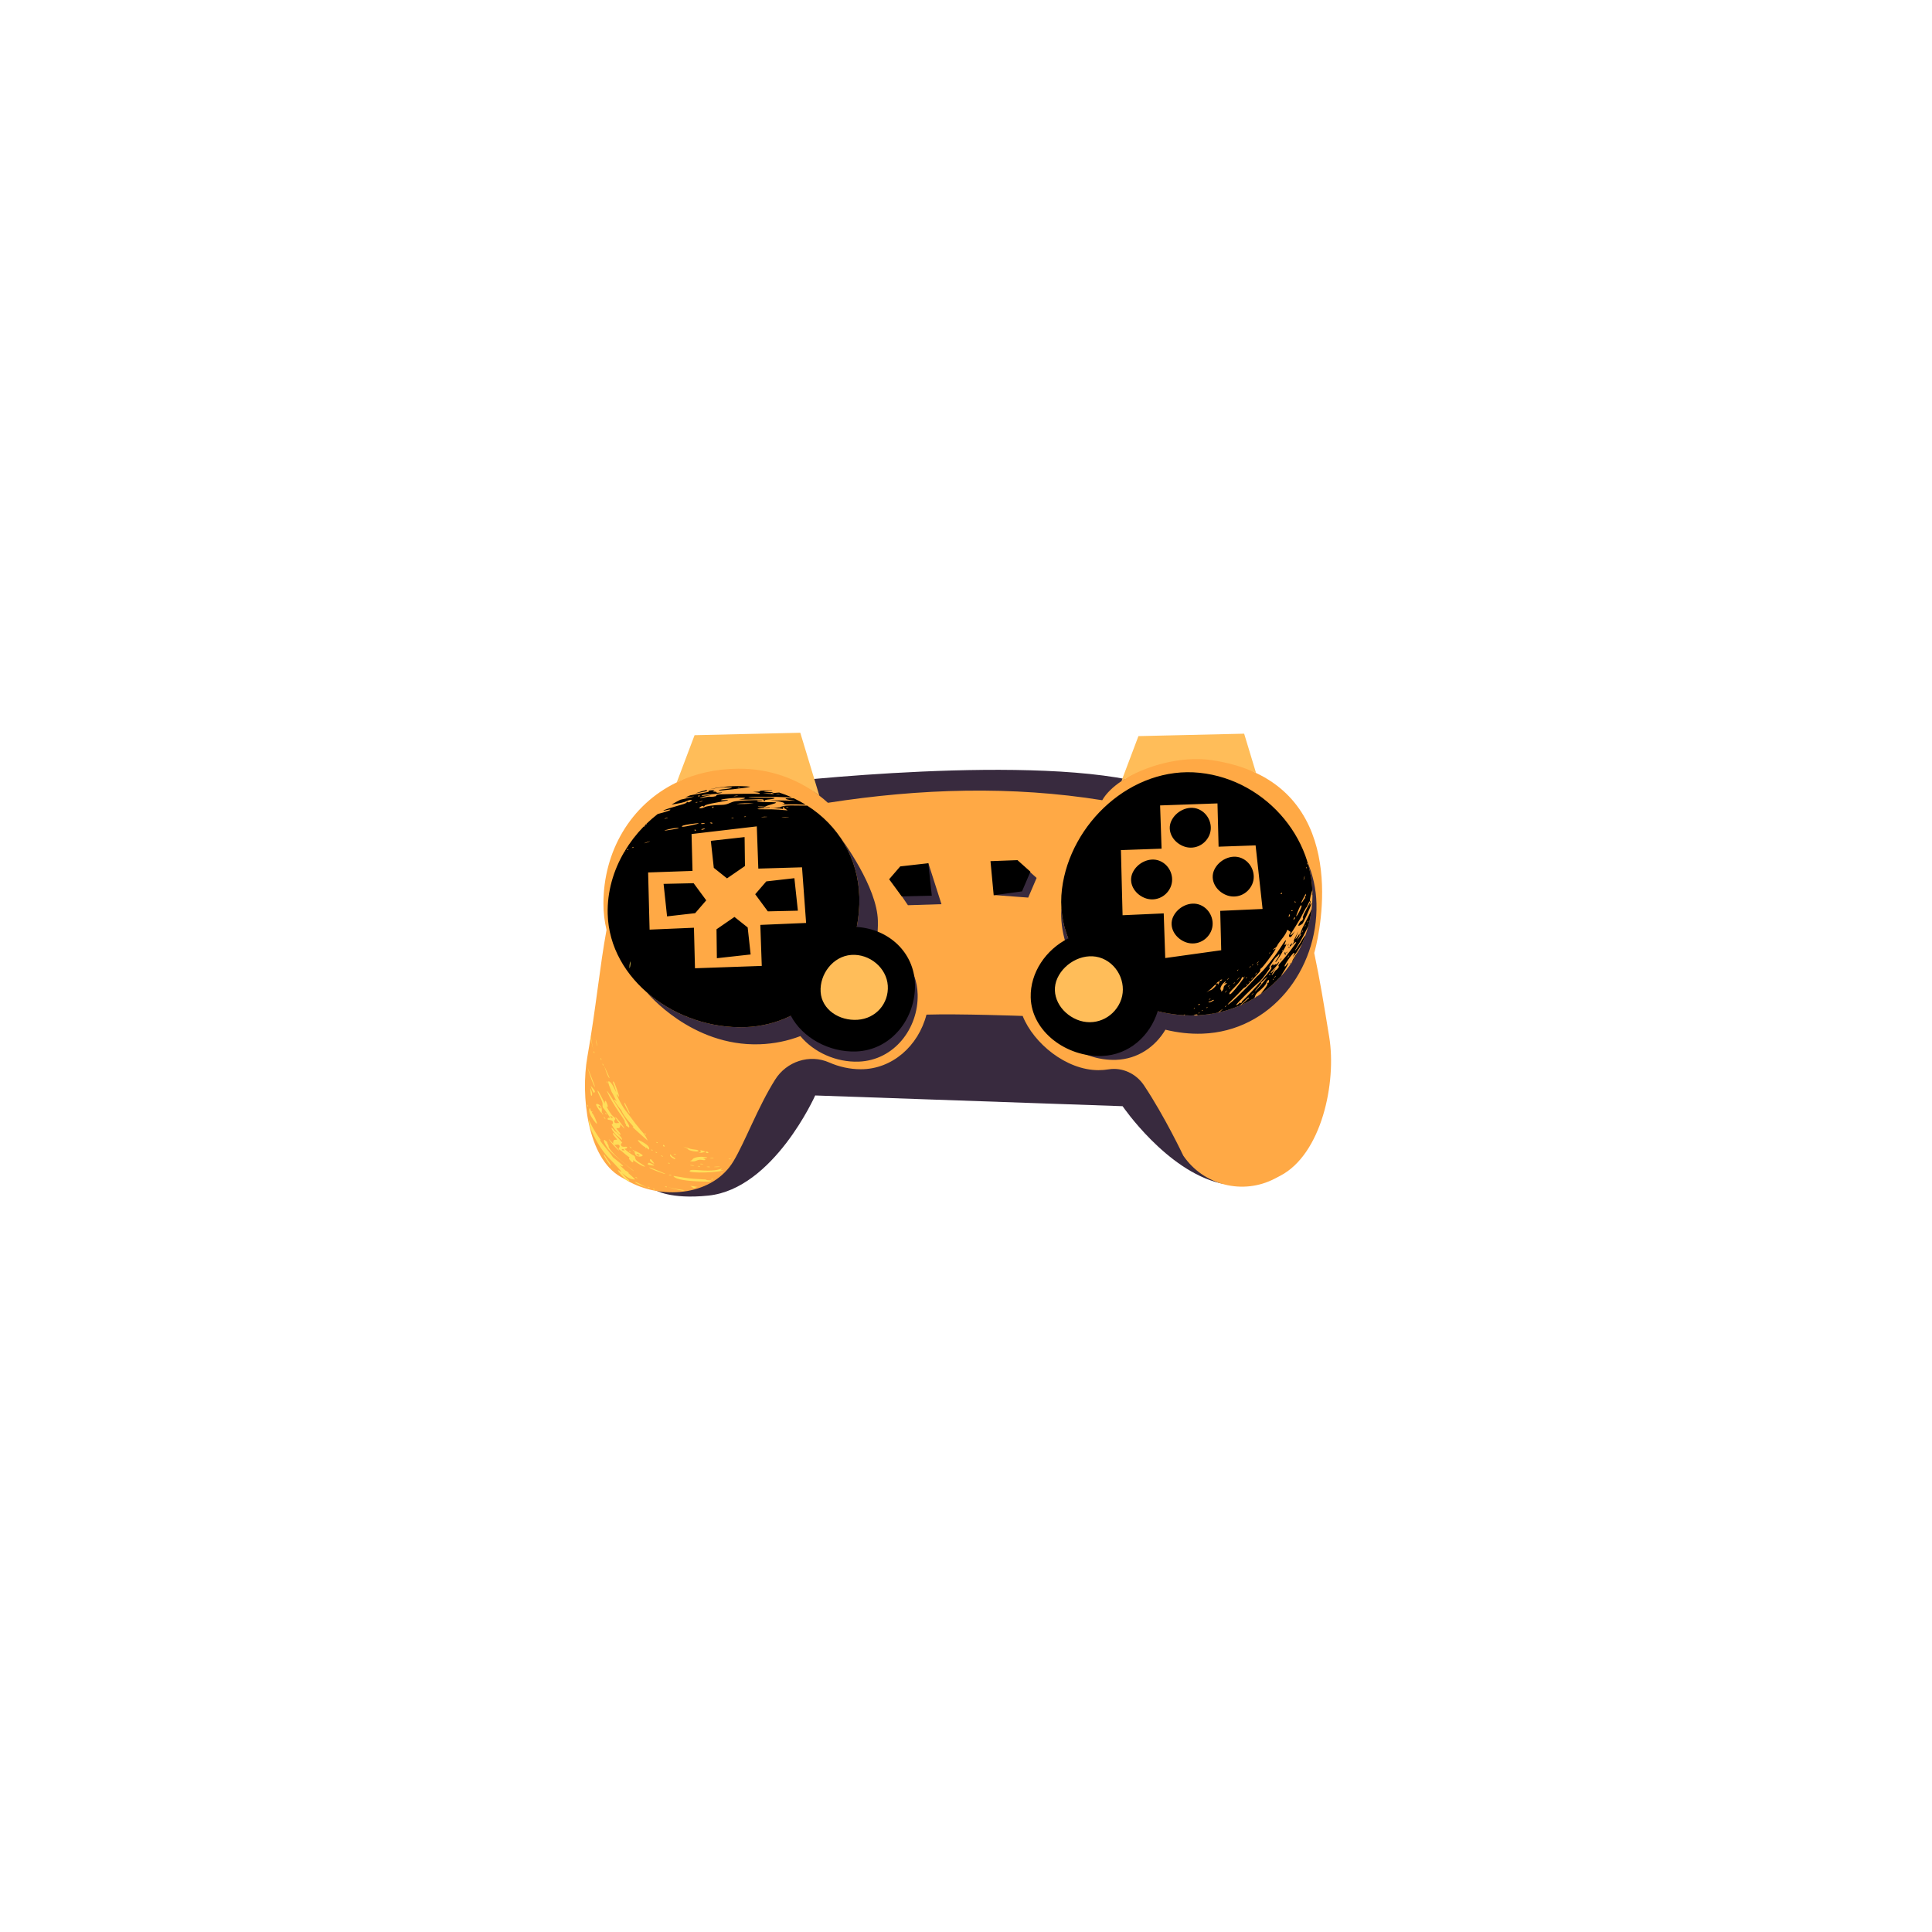 <svg xmlns="http://www.w3.org/2000/svg" xmlns:xlink="http://www.w3.org/1999/xlink" width="500" zoomAndPan="magnify" viewBox="0 0 375 375" height="500" preserveAspectRatio="xMidYMid meet" version="1.0"><defs><clipPath id="id1"><path d="M 124.84 149.195 L 256.332 149.195 L 256.332 232.254 L 124.84 232.254 Z M 124.84 149.195 " clip-rule="nonzero"/></clipPath><clipPath id="id2"><path d="M 131 142.227 L 244 142.227 L 244 199 L 131 199 Z M 131 142.227 " clip-rule="nonzero"/></clipPath></defs><g clip-path="url(#id1)"><path fill="#382a3e" d="M 170.934 180.699 C 170.973 180.035 170.988 179.359 170.973 178.68 C 170.91 176.312 170.059 173.676 168.922 171.176 L 173.336 171.094 L 172.711 171.562 L 175.934 176.293 L 183.523 176.055 L 181.891 170.934 L 192.641 170.73 L 192.289 174.258 L 199.941 174.832 L 201.773 170.562 L 206.562 170.473 C 205.734 172.855 205.336 175.344 205.398 177.871 C 205.441 179.473 205.684 181.059 206.121 182.613 Z M 256.105 175.379 C 255.781 162.773 245.402 153.266 231.957 153.266 C 231.629 153.266 231.301 153.273 230.973 153.285 C 228.016 153.387 225.062 154 222.266 155.059 L 223.477 152.391 C 201.824 145.98 150.52 151.953 150.52 151.953 L 154.184 158.832 C 151.191 158.227 147.945 157.715 145.477 157.715 C 145.285 157.715 145.102 157.715 144.918 157.723 C 131.309 158.199 125.242 191.121 124.988 192.523 L 124.941 192.785 L 125.109 192.992 C 125.18 193.078 131.109 200.199 140.598 202.547 L 127.172 230.977 C 127.172 230.977 130.023 232.84 137.516 232.062 C 150.176 230.742 158.227 212.629 158.227 212.629 L 217.895 214.711 C 217.895 214.711 226.391 227.168 236.789 229.648 C 243.508 231.25 239.281 214.766 234.746 201.121 C 240.668 200.566 246.043 197.719 250.008 193.012 C 254.047 188.211 256.27 181.785 256.105 175.379 " fill-opacity="1" fill-rule="nonzero"/></g><path fill="#ffa945" d="M 233.383 200.633 C 230.98 200.715 228.559 200.441 226.207 199.863 C 224.23 203.195 220.828 205.566 216.625 205.715 C 209.746 205.953 202.98 200.969 202.812 194.348 C 202.719 190.59 204.566 187.043 207.441 184.637 C 206.555 182.492 206.039 180.215 205.977 177.855 C 205.965 177.27 205.977 176.691 206.008 176.113 C 206.641 187.168 216.699 195.73 228.656 196.969 C 229.02 197.008 229.383 197.035 229.746 197.055 C 229.754 197.059 229.766 197.059 229.773 197.059 C 229.793 197.059 229.812 197.062 229.828 197.062 C 229.832 197.062 229.832 197.062 229.832 197.062 C 230.449 197.098 231.059 197.102 231.664 197.09 C 231.664 197.094 231.66 197.094 231.66 197.094 C 231.668 197.094 231.676 197.094 231.684 197.094 C 231.676 197.094 231.668 197.094 231.66 197.094 C 231.848 197.09 232.031 197.086 232.215 197.082 C 232.215 197.082 232.215 197.082 232.219 197.082 C 232.219 197.082 232.219 197.082 232.215 197.082 C 232.266 197.082 232.316 197.082 232.367 197.078 C 232.367 197.078 232.371 197.074 232.371 197.074 C 232.371 197.074 232.371 197.074 232.375 197.074 C 232.371 197.074 232.371 197.074 232.371 197.074 C 233.133 197.039 233.887 196.969 234.625 196.863 C 234.625 196.867 234.625 196.867 234.625 196.867 C 234.621 196.867 234.617 196.867 234.617 196.867 C 234.609 196.871 234.602 196.871 234.594 196.875 C 234.613 196.871 234.629 196.867 234.648 196.867 C 234.711 196.855 234.77 196.848 234.832 196.836 C 234.891 196.828 234.949 196.82 235.004 196.809 C 235.008 196.809 235.008 196.809 235.008 196.809 C 235.48 196.734 235.945 196.645 236.406 196.543 C 236.406 196.543 236.406 196.543 236.406 196.547 C 236.465 196.531 236.527 196.52 236.586 196.504 C 236.59 196.504 236.59 196.504 236.59 196.504 C 236.598 196.504 236.609 196.5 236.621 196.5 C 236.633 196.496 236.645 196.492 236.656 196.492 C 236.656 196.492 236.656 196.492 236.656 196.488 C 238.059 196.164 239.406 195.719 240.695 195.16 C 240.727 195.129 240.762 195.098 240.797 195.062 C 240.793 195.07 240.785 195.074 240.781 195.082 C 240.754 195.105 240.723 195.137 240.695 195.16 C 240.695 195.16 240.695 195.164 240.695 195.164 C 240.762 195.133 240.828 195.105 240.895 195.078 C 241.789 194.68 242.648 194.227 243.48 193.727 C 243.496 193.68 243.516 193.629 243.531 193.578 C 243.516 193.629 243.496 193.68 243.48 193.727 C 243.477 193.727 243.477 193.727 243.477 193.73 C 243.562 193.676 243.648 193.625 243.734 193.57 C 243.746 193.566 243.754 193.559 243.762 193.551 C 243.762 193.551 243.766 193.551 243.766 193.551 C 243.828 193.512 243.891 193.473 243.953 193.434 C 244.035 193.383 244.113 193.328 244.195 193.273 C 244.355 193.168 244.516 193.062 244.672 192.953 C 244.676 192.953 244.676 192.949 244.68 192.949 C 246.125 191.945 247.449 190.785 248.629 189.48 C 248.625 189.488 248.621 189.496 248.621 189.504 C 248.621 189.504 248.621 189.504 248.621 189.5 C 248.68 189.434 248.738 189.367 248.797 189.301 C 248.848 189.242 248.898 189.184 248.949 189.125 C 249.09 188.965 249.23 188.801 249.367 188.637 C 249.414 188.578 249.461 188.52 249.512 188.461 C 249.5 188.473 249.488 188.484 249.477 188.5 C 249.488 188.484 249.5 188.469 249.512 188.453 C 249.52 188.449 249.523 188.441 249.531 188.434 C 249.523 188.441 249.52 188.449 249.512 188.461 C 249.543 188.418 249.578 188.375 249.613 188.332 C 249.82 188.07 250.023 187.809 250.219 187.535 C 250.219 187.535 250.223 187.535 250.223 187.535 C 250.223 187.535 250.223 187.531 250.223 187.531 C 250.398 187.289 250.57 187.047 250.738 186.797 C 250.742 186.793 250.746 186.789 250.746 186.785 C 251.281 185.992 251.762 185.16 252.195 184.301 C 252.195 184.297 252.195 184.297 252.195 184.297 C 252.211 184.277 252.223 184.254 252.238 184.234 C 252.285 184.137 252.328 184.039 252.375 183.941 C 252.418 183.855 252.457 183.766 252.496 183.68 C 252.531 183.605 252.57 183.527 252.605 183.449 C 252.637 183.379 252.672 183.309 252.703 183.238 C 252.719 183.203 252.738 183.168 252.754 183.133 C 252.75 183.141 252.746 183.145 252.742 183.148 L 252.738 183.148 L 252.742 183.148 C 252.965 182.641 253.172 182.117 253.359 181.59 C 253.367 181.57 253.371 181.555 253.379 181.539 C 253.473 181.262 253.566 180.988 253.656 180.711 C 253.602 180.879 253.543 181.047 253.484 181.219 C 253.484 181.215 253.484 181.215 253.488 181.215 C 253.562 180.988 253.637 180.762 253.707 180.531 C 253.789 180.277 253.863 180.02 253.934 179.762 C 254.227 178.68 254.449 177.566 254.59 176.422 C 254.973 173.348 254.672 170.301 253.809 167.422 C 254.848 169.855 255.453 172.531 255.527 175.395 C 255.852 188.191 246.684 200.168 233.383 200.633 Z M 252.66 183.254 Z M 252.188 184.312 C 252.188 184.309 252.191 184.305 252.195 184.301 C 252.094 184.453 251.988 184.617 251.879 184.789 C 251.984 184.621 252.09 184.465 252.188 184.312 Z M 229.738 197.055 C 229.738 197.055 229.738 197.055 229.734 197.055 C 229.734 197.055 229.738 197.055 229.738 197.055 Z M 199.574 174.223 L 192.926 173.723 L 193.457 168.352 L 198.691 168.156 L 201.207 170.406 Z M 176.23 175.703 L 173.504 171.695 L 175.938 169.883 L 180.207 167.574 L 182.738 175.5 Z M 166.664 206.062 C 162.293 206.215 157.969 204.254 155.352 201.105 C 152.914 202.039 150.266 202.594 147.465 202.691 C 134.168 203.156 125.559 192.625 125.559 192.625 C 130.617 197.023 137.605 199.613 144.656 199.367 C 157.957 198.902 167.125 186.93 166.797 174.129 C 166.676 169.367 165.086 165.102 162.457 161.648 C 163.695 163.277 170.227 172.176 170.395 178.695 C 170.426 180 170.348 181.285 170.172 182.543 C 174.73 184.062 177.988 188 178.117 193.008 C 178.285 199.625 173.543 205.82 166.664 206.062 Z M 162.254 161.387 C 162.254 161.387 162.324 161.473 162.449 161.641 C 162.383 161.555 162.316 161.469 162.25 161.383 C 162.25 161.383 162.254 161.387 162.254 161.387 Z M 258 201.273 C 256.863 194.328 256.246 190.473 255.09 184.969 C 255.469 183.766 262.277 158.746 243.805 150.035 C 241.336 148.871 238.078 145.316 234.633 144.832 C 229.027 144.039 222.207 148.59 217.66 151.629 C 216.016 152.73 214.711 153.988 213.945 155.324 C 196.406 152.508 178.629 153.035 160.695 155.824 C 160.16 155.336 159.609 154.871 159.031 154.43 C 154.75 151.137 149.668 146.859 143.672 146.902 C 139.191 146.938 134.816 150.191 131.359 151.855 C 122.359 156.184 117.125 165.309 117.125 175.387 C 117.125 177.121 117.332 178.832 117.727 180.496 C 116.402 187.637 115.711 195.477 114 205.176 C 112.695 212.566 113.973 224.758 120.5 228.441 L 122.312 229.469 C 129.031 232.969 138.496 231.883 142.379 225.371 C 144.652 221.559 147.113 214.867 150.453 209.555 C 152.668 206.027 157.137 204.543 160.941 206.223 C 162.855 207.066 164.953 207.539 167.098 207.539 C 173.141 207.539 178.246 203.051 179.828 196.938 C 186.156 196.742 198.5 197.195 198.5 197.195 C 200.617 202.496 206.934 207.719 213.215 207.719 C 213.879 207.719 214.535 207.664 215.176 207.559 C 217.859 207.125 220.535 208.398 222.043 210.66 C 226.109 216.762 229.676 224.316 229.676 224.316 C 233.625 230.09 241.254 232 247.445 228.766 L 248.508 228.211 C 256.492 224.039 259.461 210.176 258 201.273 " fill-opacity="1" fill-rule="nonzero"/><path fill="#000000" d="M 145.125 180.02 L 145.699 185.262 L 139.145 185.988 L 139.074 180.375 L 142.559 177.977 Z M 134.633 171.43 L 137.082 174.754 L 134.93 177.246 L 129.477 177.867 L 128.801 171.562 Z M 197.492 166.953 L 200.004 169.199 L 198.371 173.016 L 192.875 173.77 L 192.254 167.148 Z M 180.188 167.551 L 180.863 173.855 L 175.031 173.988 L 172.582 170.664 L 174.734 168.168 Z M 149.035 176.895 L 146.586 173.57 L 148.738 171.078 L 154.191 170.457 L 154.867 176.762 Z M 141.113 170.492 L 138.547 168.445 L 137.973 163.207 L 144.527 162.477 L 144.598 168.094 Z M 235.047 180.797 C 234.172 182.719 231.98 183.645 229.992 182.824 C 228.008 182 226.82 179.887 227.699 177.961 C 228.578 176.039 230.988 174.832 232.977 175.656 C 234.965 176.477 235.926 178.871 235.047 180.797 Z M 243.027 171.688 C 242.148 173.609 239.961 174.539 237.973 173.715 C 235.984 172.895 234.801 170.777 235.676 168.855 C 236.555 166.934 238.965 165.727 240.953 166.547 C 242.941 167.371 243.902 169.766 243.027 171.688 Z M 227.34 159.367 C 228.219 157.445 230.629 156.238 232.617 157.059 C 234.605 157.883 235.566 160.277 234.691 162.199 C 233.812 164.121 231.621 165.051 229.637 164.227 C 227.648 163.406 226.465 161.289 227.34 159.367 Z M 227.184 172.242 C 226.309 174.164 224.117 175.094 222.129 174.27 C 220.145 173.449 218.957 171.332 219.836 169.41 C 220.711 167.484 223.125 166.281 225.113 167.102 C 227.102 167.926 228.062 170.316 227.184 172.242 Z M 249.949 183.566 C 249.879 183.613 249.898 183.523 249.996 183.367 C 250.09 183.211 250.145 183.172 250.121 183.281 C 250.098 183.387 250.02 183.516 249.949 183.566 Z M 250.387 187.121 C 250.387 187.129 250.387 187.133 250.387 187.141 C 250.383 187.141 250.379 187.145 250.375 187.148 C 250.316 187.156 250.324 187.086 250.395 186.988 C 250.469 186.891 250.504 186.879 250.504 186.949 C 250.449 186.965 250.398 187.039 250.387 187.121 Z M 249.492 184.953 C 249.5 185.043 249.543 185.113 249.598 185.152 C 249.555 185.215 249.516 185.277 249.469 185.34 C 249.352 185.25 249.285 185.008 249.375 184.871 C 249.461 184.738 249.477 184.75 249.492 184.953 Z M 249.898 184.715 C 249.855 184.777 249.812 184.84 249.773 184.902 C 249.754 184.93 249.734 184.957 249.715 184.984 C 249.668 184.965 249.66 184.91 249.699 184.852 C 249.742 184.781 249.824 184.727 249.898 184.715 Z M 248.727 186.047 C 248.695 186.152 248.598 186.301 248.512 186.371 C 248.422 186.445 248.445 186.359 248.566 186.18 C 248.684 186.004 248.758 185.941 248.727 186.047 Z M 252.496 183.68 C 252.582 183.504 252.66 183.328 252.742 183.148 C 252.746 183.145 252.75 183.141 252.754 183.133 C 252.672 183.32 252.582 183.5 252.496 183.68 Z M 232.215 197.082 C 232.27 197.078 232.32 197.078 232.371 197.074 C 232.371 197.074 232.367 197.078 232.367 197.078 C 232.316 197.082 232.266 197.082 232.215 197.082 Z M 243.477 193.73 C 243.477 193.727 243.477 193.727 243.48 193.727 C 243.574 193.668 243.668 193.609 243.766 193.551 C 243.766 193.551 243.762 193.551 243.762 193.551 C 243.668 193.613 243.574 193.672 243.477 193.73 Z M 240.695 195.164 C 240.695 195.164 240.695 195.16 240.695 195.16 C 240.715 195.152 240.734 195.145 240.754 195.137 C 240.734 195.145 240.715 195.156 240.695 195.164 Z M 234.625 196.863 C 234.695 196.855 234.762 196.848 234.828 196.836 C 234.75 196.848 234.676 196.863 234.594 196.875 C 234.605 196.871 234.617 196.867 234.625 196.863 Z M 229.746 197.055 C 229.777 197.059 229.805 197.059 229.832 197.062 C 229.832 197.062 229.832 197.062 229.828 197.062 C 229.801 197.062 229.773 197.059 229.746 197.055 Z M 236.59 196.504 C 236.609 196.5 236.637 196.496 236.656 196.488 C 236.656 196.488 236.656 196.488 236.656 196.492 C 236.633 196.496 236.609 196.5 236.59 196.504 Z M 243.953 193.434 C 243.891 193.473 243.828 193.512 243.766 193.551 C 243.789 193.473 243.859 193.402 243.922 193.398 C 243.949 193.398 243.957 193.41 243.953 193.434 Z M 243.953 193.434 C 244.199 193.277 244.438 193.113 244.68 192.949 C 244.676 192.949 244.676 192.953 244.672 192.953 C 244.438 193.117 244.195 193.277 243.953 193.434 Z M 251.844 184.844 C 251.965 184.652 252.082 184.469 252.195 184.301 C 251.762 185.16 251.281 185.992 250.746 186.785 C 250.844 186.387 251.062 186.055 251.844 184.844 Z M 252.195 184.301 C 252.258 184.18 252.316 184.062 252.375 183.941 C 252.328 184.039 252.285 184.137 252.238 184.234 C 252.223 184.254 252.211 184.277 252.195 184.301 Z M 248.621 189.504 C 248.621 189.496 248.625 189.488 248.629 189.48 C 248.668 189.438 248.711 189.395 248.75 189.352 C 248.707 189.402 248.664 189.453 248.621 189.504 Z M 252.375 183.941 C 252.418 183.855 252.457 183.766 252.496 183.68 C 252.457 183.766 252.418 183.855 252.375 183.941 Z M 249.512 188.461 C 249.41 188.582 249.305 188.703 249.203 188.824 C 249.305 188.703 249.41 188.582 249.512 188.461 Z M 250.227 187.531 C 249.996 187.848 249.754 188.156 249.512 188.461 C 249.754 188.156 249.996 187.848 250.227 187.531 Z M 248.75 189.352 C 248.902 189.18 249.055 189.004 249.203 188.824 C 249.055 189.004 248.902 189.18 248.75 189.352 Z M 253.762 167.789 C 253.715 167.809 253.695 167.738 253.727 167.625 C 253.758 167.504 253.793 167.484 253.816 167.586 C 253.836 167.676 253.812 167.766 253.762 167.789 Z M 253.723 167.141 C 253.73 167.16 253.734 167.176 253.742 167.195 C 253.727 167.258 253.711 167.32 253.691 167.398 C 253.703 167.301 253.715 167.215 253.723 167.141 Z M 253.602 168.539 C 253.551 168.559 253.535 168.484 253.566 168.375 C 253.598 168.254 253.637 168.238 253.656 168.336 C 253.676 168.426 253.652 168.516 253.602 168.539 Z M 253.422 173.891 C 253.398 173.898 253.387 173.887 253.379 173.863 C 253.344 173.957 253.301 174.066 253.25 174.199 C 253.062 174.652 252.809 175.082 252.699 175.156 C 252.465 175.312 252.48 175.312 253.016 174.266 C 253.402 173.516 253.566 173.297 253.461 173.633 C 253.48 173.625 253.492 173.645 253.5 173.695 C 253.512 173.785 253.477 173.871 253.422 173.891 Z M 253.223 174.52 C 253.152 174.605 253.156 174.516 253.227 174.316 C 253.297 174.117 253.348 174.043 253.344 174.156 C 253.344 174.27 253.285 174.434 253.223 174.52 Z M 252.258 176.816 C 251.984 177.371 251.688 177.832 251.617 177.852 C 251.543 177.875 251.703 177.398 251.961 176.789 C 252.316 175.941 252.453 175.688 252.578 175.738 C 252.707 175.789 252.648 176.02 252.258 176.816 Z M 251.473 175.145 C 251.453 175.203 251.391 175.199 251.332 175.137 C 251.277 175.078 251.242 175.008 251.25 174.98 C 251.258 174.957 251.324 174.961 251.391 174.988 C 251.461 175.016 251.496 175.086 251.473 175.145 Z M 251.281 178.328 C 251.188 178.449 251.086 178.539 251.062 178.527 C 251.035 178.516 251.066 178.395 251.125 178.258 C 251.188 178.121 251.285 178.031 251.344 178.059 C 251.402 178.082 251.375 178.203 251.281 178.328 Z M 250.891 176.789 C 250.867 176.848 250.789 176.867 250.723 176.84 C 250.656 176.812 250.609 176.77 250.617 176.742 C 250.629 176.719 250.703 176.695 250.785 176.691 C 250.867 176.688 250.914 176.73 250.891 176.789 Z M 253.102 170.406 C 253.195 170.059 253.25 169.938 253.23 170.137 C 253.211 170.336 253.133 170.621 253.062 170.77 C 252.988 170.918 253.012 170.754 253.102 170.406 Z M 250.316 177.781 C 250.254 177.914 250.184 178.016 250.16 178.004 C 250.133 177.992 250.137 177.859 250.164 177.711 C 250.191 177.562 250.262 177.461 250.32 177.484 C 250.379 177.512 250.375 177.645 250.316 177.781 Z M 248.836 173.41 C 248.805 173.508 248.719 173.562 248.652 173.535 C 248.5 173.473 248.504 173.461 248.723 173.336 C 248.871 173.254 248.887 173.266 248.836 173.41 Z M 246.465 185.004 C 246.391 185.105 246.348 185.113 246.359 185.02 C 246.371 184.938 246.426 184.859 246.484 184.852 C 246.543 184.844 246.535 184.91 246.465 185.004 Z M 236.844 176.797 L 237.039 184.441 L 226.172 185.957 L 225.879 177.289 L 217.891 177.648 L 217.57 165.004 L 225.461 164.727 L 225.176 156.332 L 236.312 155.941 L 236.527 164.34 L 243.711 164.09 L 245.066 176.43 Z M 244.16 186.848 C 244 187.062 243.91 187.137 243.965 187.012 C 244.02 186.891 244.152 186.715 244.258 186.621 C 244.363 186.531 244.324 186.633 244.16 186.848 Z M 244.18 187.305 C 244.098 187.402 244.055 187.41 244.07 187.316 C 244.086 187.234 244.145 187.164 244.203 187.156 C 244.266 187.152 244.254 187.219 244.18 187.305 Z M 243.832 188.992 C 243.676 189.18 243.598 189.23 243.66 189.109 C 243.719 188.984 243.844 188.832 243.938 188.77 C 244.031 188.703 243.984 188.805 243.832 188.992 Z M 243.164 187.324 C 243.082 187.422 243.039 187.426 243.059 187.336 C 243.07 187.254 243.133 187.184 243.191 187.18 C 243.254 187.172 243.238 187.238 243.164 187.324 Z M 243.055 189.926 C 242.895 190.109 242.816 190.16 242.879 190.039 C 242.941 189.918 243.07 189.766 243.168 189.703 C 243.266 189.641 243.215 189.742 243.055 189.926 Z M 242.672 187.707 C 242.543 187.867 242.469 187.922 242.504 187.824 C 242.539 187.723 242.645 187.59 242.738 187.527 C 242.832 187.465 242.801 187.543 242.672 187.707 Z M 242.488 190.613 C 242.398 190.707 242.352 190.711 242.375 190.621 C 242.398 190.539 242.465 190.473 242.527 190.469 C 242.586 190.465 242.57 190.531 242.488 190.613 Z M 242.043 191.113 C 241.953 191.203 241.91 191.207 241.934 191.117 C 241.953 191.039 242.023 190.969 242.082 190.965 C 242.145 190.961 242.129 191.027 242.043 191.113 Z M 241.816 189.875 C 241.836 189.797 241.918 189.707 241.996 189.668 C 242.074 189.633 242.062 189.695 241.961 189.809 C 241.863 189.922 241.797 189.953 241.816 189.875 Z M 240.141 188.41 C 240.156 188.336 240.234 188.246 240.312 188.207 C 240.395 188.172 240.379 188.234 240.285 188.344 C 240.188 188.457 240.121 188.484 240.141 188.41 Z M 240.129 190.184 C 240.234 190.023 240.434 189.809 240.566 189.703 C 240.699 189.598 240.613 189.73 240.371 189.996 C 240.133 190.262 240.02 190.344 240.129 190.184 Z M 239.422 190.945 C 239.469 190.852 239.586 190.727 239.688 190.668 C 239.785 190.609 239.75 190.688 239.605 190.84 C 239.461 190.996 239.379 191.039 239.422 190.945 Z M 239.734 192.016 C 239.051 192.82 238.781 193.051 238.684 192.98 C 238.473 192.832 238.707 192.551 239.746 191.5 C 240.293 190.949 240.805 190.305 240.898 190.082 C 241.113 189.582 241.211 189.457 241.211 189.707 C 241.211 189.852 241.289 189.82 241.512 189.582 C 241.879 189.199 240.984 190.547 239.734 192.016 Z M 238.547 191.848 C 238.57 191.777 238.656 191.688 238.742 191.656 C 238.824 191.621 238.805 191.684 238.699 191.789 C 238.594 191.898 238.523 191.926 238.547 191.848 Z M 238.336 191.504 C 238.383 191.41 238.504 191.289 238.605 191.234 C 238.707 191.176 238.668 191.254 238.52 191.402 C 238.375 191.555 238.293 191.598 238.336 191.504 Z M 238.188 190.168 C 238.254 190.051 238.387 189.914 238.484 189.855 C 238.586 189.801 238.531 189.895 238.367 190.066 C 238.203 190.234 238.121 190.281 238.188 190.168 Z M 237.98 192.477 C 237.785 192.668 237.684 192.73 237.758 192.617 C 237.828 192.504 237.992 192.348 238.113 192.27 C 238.234 192.195 238.176 192.289 237.98 192.477 Z M 237.91 195.363 C 237.766 195.484 237.695 195.512 237.754 195.414 C 237.809 195.324 237.926 195.223 238.012 195.191 C 238.098 195.164 238.051 195.238 237.91 195.363 Z M 237.5 191.754 C 237.496 191.945 237.371 192.211 237.215 192.348 C 237.062 192.48 236.98 192.516 237.027 192.422 C 237.078 192.332 237.055 192.211 236.977 192.152 C 236.746 191.988 236.953 191.383 237.379 190.918 C 237.594 190.68 237.824 190.488 237.891 190.484 C 237.957 190.484 237.898 190.609 237.766 190.758 C 237.613 190.926 237.594 190.984 237.723 190.91 C 238.152 190.664 238.266 190.789 237.887 191.098 C 237.609 191.328 237.5 191.504 237.5 191.754 Z M 237.078 190.141 C 237.254 190.105 237.262 190.133 237.129 190.273 C 237.035 190.367 236.914 190.41 236.852 190.371 C 236.719 190.273 236.797 190.195 237.078 190.141 Z M 236.645 190.727 C 236.574 190.918 236.469 191.105 236.414 191.145 C 236.363 191.188 236.359 191.141 236.41 191.039 C 236.484 190.898 236.465 190.871 236.312 190.898 C 236 190.961 236.059 190.812 236.43 190.586 C 236.566 190.504 236.637 190.461 236.773 190.379 C 236.723 190.516 236.695 190.586 236.645 190.727 Z M 234.953 192.203 C 234.859 192.199 234.582 192.348 234.336 192.527 C 234.09 192.707 234.141 192.656 234.445 192.41 C 234.75 192.164 235.035 191.93 235.082 191.895 C 235.133 191.859 235.336 191.656 235.527 191.445 C 235.762 191.188 235.934 191.082 236.043 191.121 C 236.246 191.199 235.23 192.207 234.953 192.203 Z M 234.676 194.031 C 234.73 193.941 234.844 193.844 234.93 193.816 C 235.016 193.789 234.969 193.863 234.828 193.98 C 234.688 194.098 234.617 194.121 234.676 194.031 Z M 235.582 194.184 C 235.543 194.207 235.352 194.316 235.156 194.426 C 234.961 194.535 234.723 194.59 234.625 194.547 C 234.484 194.488 234.508 194.461 234.738 194.414 C 234.895 194.379 235.133 194.277 235.262 194.184 C 235.391 194.09 235.535 194.043 235.578 194.078 C 235.625 194.109 235.625 194.16 235.582 194.184 Z M 234.309 195.582 C 234.191 195.68 234.117 195.703 234.148 195.629 C 234.18 195.559 234.281 195.48 234.367 195.453 C 234.457 195.426 234.43 195.484 234.309 195.582 Z M 233.371 196.18 C 233.262 196.258 233.219 196.254 233.258 196.172 C 233.293 196.098 233.375 196.043 233.434 196.047 C 233.5 196.051 233.469 196.109 233.371 196.18 Z M 232.82 195.016 C 232.75 195.074 232.648 195.086 232.594 195.043 C 232.539 195 232.578 194.938 232.684 194.906 C 232.789 194.875 232.891 194.863 232.91 194.883 C 232.934 194.898 232.891 194.961 232.82 195.016 Z M 232.746 196.664 C 232.633 196.738 232.59 196.734 232.629 196.652 C 232.668 196.582 232.746 196.523 232.809 196.531 C 232.875 196.535 232.844 196.594 232.746 196.664 Z M 231.84 195.77 C 231.73 195.844 231.688 195.84 231.727 195.758 C 231.762 195.688 231.84 195.633 231.902 195.637 C 231.965 195.641 231.938 195.703 231.84 195.77 Z M 248.977 184.398 C 249.047 184.348 249.043 184.414 248.961 184.547 C 248.883 184.676 248.82 184.711 248.832 184.629 C 248.836 184.547 248.902 184.441 248.977 184.398 Z M 242.914 193.121 C 242.984 193.004 243.141 192.836 243.266 192.75 C 243.387 192.664 243.328 192.762 243.137 192.969 C 242.941 193.176 242.84 193.242 242.914 193.121 Z M 244.309 191.504 C 244.812 190.918 244.953 190.688 244.777 190.762 C 244.586 190.844 244.598 190.82 244.816 190.652 C 244.973 190.535 245.383 190.172 245.719 189.836 C 246.199 189.359 246.07 189.598 245 190.891 C 244.254 191.797 243.594 192.477 243.586 192.43 C 243.574 192.379 243.906 191.965 244.309 191.504 Z M 246.355 189.039 C 246.395 188.988 246.457 189 246.5 189.07 C 246.539 189.137 246.555 189.211 246.539 189.23 C 246.523 189.254 246.457 189.242 246.395 189.203 C 246.332 189.164 246.312 189.094 246.355 189.039 Z M 247.047 190.148 C 247.066 190.066 247.129 189.988 247.191 189.984 C 247.25 189.977 247.238 190.047 247.156 190.137 C 247.07 190.238 247.027 190.242 247.047 190.148 Z M 247.355 189.75 C 247.395 189.648 247.504 189.504 247.598 189.438 C 247.695 189.367 247.664 189.453 247.531 189.625 C 247.398 189.797 247.32 189.855 247.355 189.75 Z M 249.938 185.855 C 249.984 185.723 250.094 185.551 250.18 185.477 C 250.266 185.398 250.23 185.512 250.098 185.719 C 249.961 185.926 249.891 185.988 249.938 185.855 Z M 252.688 180.98 C 252.723 180.844 252.809 180.664 252.887 180.582 C 252.965 180.5 252.938 180.613 252.828 180.832 C 252.719 181.055 252.656 181.121 252.688 180.98 Z M 253.371 179.578 C 253.426 179.562 253.43 179.637 253.375 179.742 C 253.312 179.855 253.273 179.867 253.273 179.77 C 253.27 179.68 253.316 179.594 253.371 179.578 Z M 253.871 178.758 C 253.938 178.703 253.941 178.773 253.879 178.914 C 253.816 179.055 253.766 179.102 253.762 179.016 C 253.758 178.93 253.809 178.816 253.871 178.758 Z M 232.855 150 C 219.645 148.629 207.711 159.824 206.129 172.555 C 205.707 175.969 206.18 179.203 207.352 182.141 C 203.016 184.309 199.938 188.781 200.059 193.602 C 200.227 200.219 206.992 205.207 213.871 204.965 C 219.191 204.781 223.234 201.031 224.711 196.281 C 225.996 196.598 227.312 196.828 228.656 196.969 C 229.02 197.008 229.383 197.035 229.746 197.055 C 229.742 197.055 229.734 197.055 229.727 197.055 C 229.77 196.992 229.863 196.926 229.949 196.906 C 230.039 196.887 230.008 196.941 229.883 197.031 C 229.863 197.043 229.848 197.051 229.832 197.062 C 230.637 197.105 231.434 197.113 232.215 197.082 C 232.031 197.086 231.848 197.09 231.66 197.094 C 231.699 197.07 231.742 197.047 231.777 197.027 C 231.992 196.922 232.258 196.871 232.367 196.918 C 232.492 196.973 232.492 197.016 232.371 197.074 C 233.133 197.039 233.887 196.969 234.625 196.863 C 234.641 196.859 234.656 196.855 234.676 196.852 C 234.961 196.777 235.051 196.758 235.004 196.809 C 234.945 196.82 234.887 196.828 234.828 196.836 C 235.422 196.75 236.012 196.637 236.59 196.504 C 236.527 196.52 236.465 196.531 236.406 196.547 C 236.438 196.52 236.469 196.492 236.5 196.469 C 237.605 195.574 237.645 195.617 236.656 196.488 C 238.059 196.164 239.406 195.719 240.695 195.16 C 240.809 195.051 240.93 194.934 241.07 194.797 C 241.828 194.055 242.359 193.562 242.391 193.629 C 242.422 193.691 242.43 193.742 242.41 193.742 C 242.387 193.742 241.805 194.277 241.086 194.91 C 241.016 194.969 240.953 195.023 240.895 195.078 C 241.789 194.68 242.648 194.227 243.48 193.727 C 243.512 193.645 243.539 193.566 243.57 193.473 C 243.707 193.039 243.855 192.816 244.203 192.531 C 245.188 191.723 245.707 191.117 245.809 190.758 C 245.863 190.551 246.008 190.332 246.125 190.27 C 246.324 190.164 246.34 190.18 246.316 190.469 C 246.297 190.703 246.242 190.777 246.102 190.766 C 245.965 190.754 245.941 190.797 246.008 190.93 C 246.078 191.066 245.879 191.426 245.164 192.324 C 244.988 192.551 244.82 192.762 244.68 192.949 C 246.125 191.945 247.449 190.785 248.629 189.48 C 248.738 189.254 248.949 188.906 249.301 188.352 C 249.754 187.645 250.086 187 250.062 186.934 C 250.039 186.867 249.891 187.016 249.723 187.258 C 249.523 187.555 249.395 187.656 249.34 187.566 C 249.219 187.375 250.945 184.898 251.168 184.945 C 251.277 184.969 251.262 185.113 251.125 185.359 C 251.039 185.508 250.996 185.586 250.91 185.734 C 251.055 185.582 251.129 185.504 251.273 185.352 C 251.473 185.141 251.902 184.52 252.223 183.969 C 252.477 183.527 252.629 183.277 252.742 183.148 C 253.086 182.359 253.395 181.547 253.656 180.711 C 253.562 181.004 253.465 181.297 253.359 181.59 C 253.344 181.578 253.324 181.578 253.297 181.586 C 253.262 181.598 252.859 182.266 252.379 183.059 C 251.895 183.848 251.43 184.492 251.367 184.5 C 251.309 184.512 251.699 183.863 252.203 183.047 C 252.633 182.352 253.277 181.121 253.934 179.762 C 254.227 178.68 254.449 177.566 254.59 176.422 C 254.586 176.434 254.586 176.441 254.586 176.453 C 254.348 177.051 254.012 177.793 253.574 178.625 C 252.973 179.773 252.586 180.539 252.484 180.938 C 252.414 181.215 252.352 181.414 252.309 181.531 C 252.355 181.469 252.402 181.418 252.441 181.391 C 252.672 181.223 252.637 181.312 252.109 182.035 C 251.961 182.238 251.887 182.34 251.738 182.539 C 251.84 182.34 251.891 182.242 251.988 182.043 C 252.059 181.902 252.145 181.758 252.227 181.641 C 252.219 181.613 252.219 181.551 252.23 181.441 C 252.258 181.152 252.258 181.152 252.094 181.438 C 252.004 181.598 251.793 181.887 251.629 182.078 C 251.367 182.387 251.383 182.328 251.707 181.559 C 251.852 181.211 251.926 181.035 252.062 180.688 C 251.844 181.121 251.73 181.34 251.5 181.77 C 251.129 182.457 250.992 182.77 251.145 182.645 C 251.285 182.523 251.16 182.844 250.773 183.512 C 251.145 183.059 251.418 182.816 251.543 182.879 C 251.59 182.902 251.605 182.953 251.574 182.988 C 251.543 183.023 251.07 183.703 250.496 184.477 C 249.922 185.246 248.988 186.371 248.438 186.977 C 248.383 187.035 248.328 187.094 248.277 187.156 C 248.211 187.258 248.164 187.34 248.152 187.383 C 248.121 187.488 248.148 187.578 248.215 187.578 C 248.281 187.586 248.215 187.746 248.059 187.941 C 247.906 188.137 247.75 188.281 247.715 188.262 C 247.68 188.238 247.465 188.508 247.23 188.852 C 246.961 189.246 246.816 189.387 246.844 189.238 C 246.867 189.109 247.223 188.508 247.613 187.895 C 247.613 187.891 247.613 187.887 247.617 187.887 C 247.379 188.152 247.188 188.379 247.102 188.492 C 246.926 188.727 246.734 188.887 246.676 188.852 C 246.617 188.816 246.688 188.668 246.832 188.523 C 247.191 188.16 247.609 187.691 248.035 187.188 C 248.191 186.91 248.285 186.711 248.277 186.684 C 248.262 186.637 248.145 186.754 248.012 186.938 C 247.883 187.129 247.742 187.23 247.707 187.172 C 247.668 187.113 247.523 187.152 247.379 187.262 C 247.141 187.445 247.125 187.445 247.164 187.234 C 247.195 187.059 247.129 187.09 246.879 187.363 C 246.621 187.648 246.594 187.727 246.758 187.766 C 246.93 187.805 246.746 188.207 244.867 190.348 C 241.832 193.801 241.016 194.328 241.035 194.441 C 241.059 194.598 240.828 194.781 240.77 194.652 C 240.742 194.594 240.676 194.59 240.625 194.645 C 240.324 194.957 240.023 195.145 239.934 195.082 C 239.809 194.988 243.59 191.234 244.18 190.805 C 244.531 190.555 245.395 189.57 246.484 187.949 C 246.527 187.887 246.492 187.824 246.406 187.816 C 246.262 187.809 246.367 187.68 247.242 186.328 C 247.391 186.102 247.637 185.812 247.793 185.691 C 247.949 185.57 248.129 185.387 248.191 185.281 C 248.293 185.113 248.305 185.117 248.316 185.312 C 248.32 185.434 248.199 185.707 248.043 185.918 C 247.641 186.465 247.473 186.766 247.602 186.746 C 247.77 186.723 249.566 183.797 249.633 183.414 C 249.688 183.098 249.684 183.098 249.539 183.32 C 249.305 183.684 249.285 183.227 249.512 182.82 C 249.633 182.609 249.637 182.5 249.531 182.523 C 249.438 182.543 248.918 183.336 248.309 184.289 C 247.285 185.895 245.301 188.301 244.816 188.727 C 244.695 188.828 244.492 189.039 244.363 189.188 C 244.203 189.371 244.109 189.441 244.07 189.422 C 243.691 189.84 243.094 190.492 242.41 191.211 C 239.016 194.75 238.395 194.984 238.285 194.984 C 238.227 194.984 238.703 194.504 239.324 193.902 C 239.941 193.305 240.68 192.535 240.977 192.207 C 241.277 191.879 241.551 191.633 241.598 191.664 C 241.641 191.691 241.926 191.453 242.227 191.121 C 242.953 190.312 243.867 189.289 244.48 188.633 C 244.594 188.445 244.652 188.281 244.621 188.23 C 244.57 188.141 244.648 188.027 244.863 187.883 C 245.137 187.699 247.004 185.258 247.48 184.398 C 247.543 184.285 247.574 184.227 247.637 184.113 C 247.512 184.168 247.449 184.199 247.324 184.254 C 246.926 184.43 247.027 184.277 247.473 184.027 C 247.656 183.922 247.855 183.695 247.918 183.52 C 247.977 183.348 248.379 182.789 248.797 182.266 C 249.219 181.742 249.625 181.102 249.711 180.855 C 249.852 180.461 249.895 180.422 250.043 180.562 C 250.141 180.652 250.293 180.762 250.387 180.805 C 250.48 180.848 250.508 180.961 250.449 181.047 C 250.148 181.508 250.105 181.762 250.32 181.867 C 250.512 181.965 250.613 181.883 250.992 181.289 C 251.113 181.105 251.227 180.895 251.32 180.707 C 250.934 181.258 250.621 181.551 250.484 181.48 C 250.434 181.457 250.418 181.41 250.449 181.375 C 250.477 181.34 250.934 180.668 251.426 179.863 C 251.723 179.383 252.102 178.754 252.445 178.18 C 252.969 177.133 253.531 176.074 253.621 176.047 C 253.629 176.043 253.629 176.062 253.625 176.094 C 253.777 175.785 253.898 175.527 253.945 175.398 C 254.043 175.125 254.172 174.926 254.238 174.949 C 254.301 174.977 254.277 175.141 254.188 175.316 C 253.887 175.887 253.504 176.625 253.113 177.387 C 252.91 177.855 252.816 178.148 252.891 178.145 C 252.969 178.137 252.953 178.289 252.859 178.48 C 252.766 178.672 252.656 178.793 252.617 178.746 C 252.566 178.684 252.375 178.898 252.223 179.141 C 252.176 179.223 252.133 179.312 252.094 179.391 C 252.066 179.441 252.043 179.488 252.016 179.535 C 252.004 179.574 252 179.609 252.004 179.633 C 252.035 179.777 252.305 179.668 252.797 179.301 C 252.984 179.16 254.348 176.156 254.531 175.402 C 254.586 175.176 254.562 175.188 254.375 175.461 C 254.285 175.594 254.242 175.656 254.152 175.789 C 254.211 175.605 254.242 175.516 254.297 175.332 C 254.379 175.082 254.383 174.883 254.312 174.891 C 254.258 174.895 254.242 174.777 254.266 174.582 C 254.254 174.562 254.246 174.539 254.25 174.531 C 254.25 174.523 254.262 174.52 254.273 174.516 C 254.32 174.156 254.457 173.586 254.641 173.004 C 254.66 172.941 254.691 172.855 254.723 172.754 C 254.734 172.91 254.734 173.07 254.738 173.23 C 254.688 173.43 254.66 173.609 254.672 173.723 C 254.676 173.762 254.684 173.785 254.695 173.797 C 254.707 173.746 254.723 173.684 254.742 173.613 C 254.746 173.695 254.75 173.773 254.746 173.855 C 254.746 174.707 254.695 175.562 254.59 176.422 C 256.168 163.691 246.066 151.371 232.855 150 Z M 250.363 183.902 C 250.379 183.945 250.297 183.961 250.176 183.941 C 249.93 183.898 249.926 183.824 250.172 183.828 C 250.262 183.828 250.348 183.863 250.363 183.902 Z M 250.703 183.395 C 250.566 183.652 250.441 183.77 250.391 183.695 C 250.293 183.559 250.363 183.441 250.695 183.164 C 250.891 183 250.895 183.035 250.703 183.395 Z M 153.172 154.922 C 153.508 154.922 153.859 154.934 154.066 154.949 C 154.867 155.32 155.637 155.738 156.379 156.191 C 155.523 156.137 154.172 156.094 152.633 156.129 C 151.926 156.148 151.551 156.148 151.793 156.125 C 153.039 155.996 151.66 155.473 149.668 155.391 C 149.18 155.371 150.27 155.332 152.094 155.375 C 154.012 155.418 154.844 155.449 154.078 155.371 C 152.516 155.215 151.883 154.922 153.172 154.922 Z M 143.203 152.871 C 143.316 152.824 143.504 152.809 143.621 152.836 C 143.738 152.863 143.648 152.898 143.418 152.918 C 143.188 152.938 143.09 152.918 143.203 152.871 Z M 141.008 152.809 C 141.289 152.836 141.672 152.84 141.855 152.82 C 142.152 152.781 142.16 152.793 141.918 152.934 C 141.77 153.016 141.324 153.113 140.926 153.145 C 139.906 153.234 139.391 153.348 139.523 153.426 C 139.695 153.523 144.855 152.926 145.41 152.758 C 145.496 152.73 145.562 152.711 145.617 152.695 C 144.52 152.598 143.402 152.559 142.262 152.602 C 140.727 152.652 139.219 152.855 137.754 153.191 C 138.141 153.113 138.762 153.012 139.738 152.867 C 140.152 152.805 140.723 152.777 141.008 152.809 Z M 137.086 153.578 C 136.289 153.734 135.57 153.879 134.93 154.008 C 135.711 153.73 136.504 153.492 137.312 153.293 C 137.145 153.348 137.137 153.387 137.18 153.426 C 137.25 153.488 137.207 153.555 137.086 153.578 Z M 134.895 187.938 L 134.695 180.074 L 126.086 180.441 L 125.801 169.344 L 134.414 169.043 L 134.23 161.883 L 146.895 160.398 L 147.188 168.594 L 155.672 168.344 L 156.465 179.145 L 147.578 179.523 L 147.859 187.484 Z M 125.172 163.609 C 125.422 163.492 125.82 163.359 126.047 163.312 C 126.281 163.27 126.07 163.359 125.59 163.523 C 125.105 163.688 124.918 163.727 125.172 163.609 Z M 130.004 160.91 C 130.691 160.754 131.395 160.668 131.566 160.703 C 131.934 160.777 131.918 160.766 130.258 161.043 C 128.645 161.312 128.512 161.25 130.004 160.91 Z M 129.023 158.871 C 129.164 158.801 129.41 158.734 129.57 158.723 C 129.727 158.715 129.613 158.773 129.312 158.855 C 129.012 158.938 128.883 158.945 129.023 158.871 Z M 135.02 161.266 C 134.984 161.273 134.902 161.23 134.836 161.172 C 134.77 161.113 134.785 161.051 134.875 161.031 C 134.961 161.012 135.043 161.055 135.059 161.125 C 135.074 161.195 135.055 161.258 135.02 161.266 Z M 133.895 159.973 C 134.766 159.828 135.543 159.762 135.621 159.805 C 135.703 159.848 135.004 160.023 134.078 160.215 C 132.797 160.484 132.387 160.547 132.355 160.418 C 132.324 160.285 132.645 160.18 133.895 159.973 Z M 135.062 155.727 C 135.172 155.668 135.312 155.645 135.375 155.676 C 135.438 155.711 135.348 155.758 135.176 155.785 C 134.984 155.812 134.941 155.793 135.062 155.727 Z M 135.691 154.375 C 135.785 154.359 135.828 154.41 135.785 154.488 C 135.742 154.57 135.676 154.641 135.637 154.648 C 135.598 154.656 135.555 154.605 135.539 154.535 C 135.527 154.465 135.594 154.391 135.691 154.375 Z M 136.348 155.488 C 136.508 155.492 136.387 155.543 136.074 155.598 C 135.762 155.652 135.629 155.652 135.781 155.59 C 135.93 155.527 136.184 155.484 136.348 155.488 Z M 136.875 160.824 C 136.879 160.852 136.719 160.934 136.52 161.004 C 136.32 161.078 136.145 161.086 136.133 161.027 C 136.121 160.969 136.281 160.883 136.488 160.844 C 136.695 160.809 136.871 160.797 136.875 160.824 Z M 136.441 159.762 C 136.656 159.758 136.84 159.777 136.844 159.805 C 136.848 159.832 136.68 159.883 136.473 159.922 C 136.262 159.961 136.082 159.945 136.066 159.883 C 136.055 159.824 136.223 159.77 136.441 159.762 Z M 137.961 159.664 C 138.109 159.637 138.238 159.676 138.25 159.746 C 138.277 159.902 138.258 159.906 137.945 159.797 C 137.73 159.723 137.734 159.703 137.961 159.664 Z M 138.395 156.562 C 138.488 156.547 138.527 156.602 138.484 156.68 C 138.441 156.758 138.375 156.828 138.336 156.832 C 138.297 156.84 138.258 156.785 138.246 156.715 C 138.234 156.645 138.301 156.574 138.395 156.562 Z M 141.992 158.754 C 142.098 158.703 142.27 158.684 142.383 158.711 C 142.492 158.734 142.406 158.773 142.191 158.797 C 141.98 158.82 141.891 158.801 141.992 158.754 Z M 144.48 158.508 C 144.59 158.461 144.727 158.457 144.781 158.496 C 144.836 158.535 144.746 158.57 144.582 158.578 C 144.402 158.586 144.359 158.559 144.48 158.508 Z M 143.672 155.957 C 144.07 155.918 144.832 155.898 145.363 155.914 C 145.754 155.93 145.945 155.934 146.336 155.953 C 145.949 155.973 145.758 155.984 145.371 156.012 C 144.844 156.047 144.082 156.066 143.68 156.055 C 143.391 156.043 143.242 156.039 142.949 156.031 C 143.238 156 143.383 155.984 143.672 155.957 Z M 147.898 158.559 C 148.176 158.52 148.598 158.508 148.828 158.531 C 149.062 158.555 148.836 158.582 148.324 158.598 C 147.812 158.613 147.621 158.598 147.898 158.559 Z M 151.844 158.637 C 152.164 158.609 152.688 158.621 153.008 158.656 C 153.324 158.691 153.062 158.707 152.426 158.695 C 151.785 158.684 151.527 158.66 151.844 158.637 Z M 152.805 156.77 C 152.586 156.766 152.496 156.734 152.609 156.699 C 152.719 156.668 152.898 156.672 153.004 156.711 C 153.113 156.75 153.023 156.777 152.805 156.77 Z M 122.824 164.555 C 122.652 164.613 122.605 164.598 122.707 164.516 C 122.797 164.441 122.926 164.395 122.988 164.418 C 123.055 164.441 122.98 164.5 122.824 164.555 Z M 121.816 164.949 C 121.645 165.008 121.598 164.996 121.699 164.91 C 121.785 164.836 121.914 164.789 121.977 164.809 C 122.043 164.832 121.969 164.895 121.816 164.949 Z M 142.52 154.5 C 142.719 154.449 143.016 154.422 143.176 154.441 C 143.336 154.457 143.172 154.5 142.812 154.531 C 142.449 154.566 142.32 154.555 142.52 154.5 Z M 150.727 154.074 C 150.934 154.043 151.227 154.043 151.383 154.078 C 151.539 154.109 151.375 154.133 151.012 154.133 C 150.652 154.133 150.523 154.105 150.727 154.074 Z M 166.297 179.922 C 166.672 178.035 166.848 176.09 166.797 174.129 C 166.602 166.504 162.652 160.156 156.676 156.371 C 156.137 156.379 155.332 156.367 154.523 156.348 C 152.836 156.312 152.141 156.383 151.754 156.543 C 151.656 156.582 151.539 156.621 151.41 156.652 C 151.578 156.707 151.48 156.73 151.09 156.73 C 150.453 156.863 149.73 156.914 149.684 156.785 C 149.652 156.797 149.633 156.805 149.633 156.816 C 149.633 156.867 150.055 156.906 150.57 156.902 C 151.082 156.898 151.625 156.941 151.766 156.988 C 151.957 157.051 152.016 157.012 151.98 156.84 C 151.957 156.715 152.043 156.582 152.176 156.555 C 152.379 156.512 152.379 156.523 152.188 156.629 C 152.004 156.73 152.066 156.809 152.492 157.035 C 152.781 157.188 152.914 157.305 152.785 157.293 C 152.656 157.277 151.949 157.211 151.211 157.156 C 150.473 157.102 149.199 157.066 148.379 157.086 C 146.664 157.129 146.562 156.953 148.254 156.859 C 149.512 156.789 149.621 156.793 149.32 156.688 C 149.215 156.691 149.086 156.703 148.93 156.723 C 148.363 156.793 148.238 156.797 148.348 156.68 C 147.922 156.684 147.344 156.656 147.164 156.602 C 146.969 156.547 147.219 156.52 147.797 156.539 C 148.055 156.547 148.297 156.562 148.48 156.578 C 148.68 156.461 149.156 156.285 149.633 156.164 C 150.184 156.02 150.633 155.859 150.637 155.801 C 150.637 155.746 150.293 155.699 149.871 155.703 C 148.535 155.719 146.93 155.633 146.926 155.5 C 146.922 155.426 147.16 155.391 147.492 155.422 C 147.805 155.449 148.027 155.426 147.98 155.371 C 147.934 155.316 146.68 155.281 145.188 155.344 C 142.73 155.453 142.395 155.535 141.688 155.852 C 141.09 156.117 140.715 156.207 140.098 156.223 C 138.348 156.266 137.227 156.445 136.738 156.68 C 136.465 156.816 136.102 156.91 135.926 156.891 C 135.637 156.855 135.637 156.832 135.973 156.605 C 136.25 156.422 136.379 156.395 136.488 156.492 C 136.598 156.586 136.668 156.562 136.75 156.41 C 136.836 156.258 137.41 156.078 139.027 155.785 C 140.219 155.574 141.246 155.375 141.305 155.316 C 141.367 155.254 141.07 155.242 140.648 155.297 C 140.141 155.359 139.914 155.344 139.977 155.238 C 140.105 155.016 144.473 154.672 144.574 154.875 C 144.625 154.973 144.434 155.047 144.027 155.09 C 143.781 155.121 143.656 155.133 143.406 155.164 C 143.703 155.176 143.852 155.188 144.145 155.203 C 144.551 155.227 145.629 155.199 146.543 155.156 C 147.906 155.09 148.207 155.125 148.211 155.289 C 148.215 155.395 148.293 155.48 148.387 155.477 C 148.48 155.473 148.52 155.422 148.469 155.359 C 148.418 155.301 148.777 155.211 149.266 155.168 C 150.082 155.094 150.473 154.988 150.305 154.871 C 150.266 154.844 149.145 154.793 147.809 154.801 C 146.473 154.805 145.332 154.812 145.273 154.77 C 145.219 154.73 146.316 154.652 147.707 154.648 C 149.711 154.641 151.723 154.688 153.73 154.789 C 152.922 154.426 152.09 154.109 151.234 153.832 C 151.004 153.84 150.809 153.855 150.66 153.879 C 150.234 153.938 149.922 153.977 149.738 153.988 C 149.863 154.004 149.965 154.02 150.027 154.043 C 150.398 154.164 150.258 154.156 148.957 154.062 C 148.598 154.035 148.414 154.023 148.051 154 C 148.379 153.984 148.543 153.977 148.875 153.965 C 149.102 153.953 149.348 153.957 149.555 153.973 C 149.578 153.953 149.664 153.926 149.828 153.879 C 150.23 153.773 150.23 153.77 149.742 153.762 C 149.473 153.758 148.949 153.719 148.586 153.68 C 148.004 153.609 148.09 153.578 149.328 153.492 C 149.562 153.473 149.75 153.461 149.93 153.449 C 149.871 153.434 149.812 153.418 149.758 153.402 C 149.504 153.406 149.246 153.41 148.914 153.414 C 147.75 153.438 147.242 153.5 147.508 153.559 C 147.762 153.613 147.262 153.664 146.141 153.727 C 146.977 153.77 147.473 153.879 147.477 154.012 C 147.477 154.066 147.422 154.105 147.355 154.098 C 147.285 154.09 146.082 154.055 144.672 154.066 C 143.262 154.078 141.133 154.133 139.941 154.176 C 139.844 154.184 139.746 154.184 139.648 154.191 C 139.441 154.219 139.285 154.25 139.215 154.273 C 139.062 154.328 138.98 154.414 139.031 154.461 C 139.082 154.512 138.828 154.586 138.469 154.629 C 138.109 154.672 137.809 154.676 137.801 154.637 C 137.793 154.598 137.293 154.66 136.688 154.781 C 135.996 154.922 135.707 154.949 135.902 154.848 C 136.066 154.758 137.066 154.496 138.133 154.289 C 137.621 154.332 137.199 154.379 136.992 154.414 C 136.566 154.484 136.211 154.492 136.199 154.426 C 136.188 154.359 136.422 154.285 136.719 154.262 C 137.438 154.207 138.312 154.141 139.242 154.07 C 139.773 153.965 140.141 153.883 140.168 153.855 C 140.215 153.809 139.973 153.809 139.633 153.852 C 139.293 153.898 139.051 153.879 139.094 153.809 C 139.137 153.738 138.957 153.668 138.699 153.652 C 138.277 153.629 138.262 153.613 138.551 153.48 C 138.793 153.371 138.699 153.348 138.152 153.387 C 137.578 153.43 137.457 153.477 137.555 153.613 C 137.648 153.746 137.117 153.773 133.957 154.375 C 133.629 154.508 133.305 154.648 132.984 154.789 C 133.34 154.754 133.789 154.703 134.203 154.652 C 135.184 154.531 134.781 154.602 132.359 155.16 C 132.262 155.184 132.164 155.203 132.07 155.227 C 131.48 155.52 130.902 155.836 130.336 156.172 C 131.844 155.941 132.82 155.738 133.266 155.504 C 133.543 155.355 133.918 155.25 134.094 155.266 C 134.391 155.297 134.387 155.316 134.051 155.551 C 133.773 155.742 133.645 155.773 133.527 155.684 C 133.414 155.594 133.344 155.617 133.266 155.773 C 133.184 155.934 132.605 156.109 131.004 156.559 C 129.824 156.887 128.824 157.242 128.773 157.312 C 128.723 157.383 129.02 157.344 129.434 157.234 C 129.934 157.102 130.164 157.094 130.113 157.203 C 130.059 157.328 128.824 157.703 127.664 157.996 C 126.906 158.586 126.18 159.219 125.492 159.883 C 125.59 160.008 125.543 160.055 125.395 159.973 C 125.277 160.094 125.156 160.211 125.039 160.332 C 125.117 160.309 125.191 160.289 125.25 160.289 C 125.363 160.289 125.25 160.355 124.996 160.438 C 124.965 160.449 124.938 160.457 124.906 160.465 C 123.496 161.918 122.258 163.531 121.23 165.258 C 121.332 165.219 121.441 165.18 121.57 165.133 C 121.43 165.195 121.312 165.25 121.203 165.301 C 119.051 168.941 117.84 173.098 117.953 177.395 C 118.277 190.195 131.355 199.832 144.656 199.367 C 147.871 199.254 150.848 198.469 153.508 197.16 C 155.758 201.434 160.914 204.27 166.141 204.09 C 173.02 203.848 177.762 197.656 177.594 191.035 C 177.438 184.867 172.527 180.32 166.297 179.922 " fill-opacity="1" fill-rule="nonzero"/><g clip-path="url(#id2)"><path fill="#ffbd59" d="M 213.977 186.043 C 210.684 184.684 206.691 186.68 205.238 189.863 C 203.785 193.047 205.746 196.551 209.039 197.914 C 212.328 199.273 215.953 197.738 217.406 194.555 C 218.859 191.367 217.266 187.402 213.977 186.043 Z M 165.238 185.348 C 161.668 185.602 159.066 189.105 159.285 192.539 C 159.504 195.973 162.906 198.188 166.477 197.938 C 170.043 197.688 172.539 194.746 172.32 191.312 C 172.102 187.879 168.809 185.098 165.238 185.348 Z M 241.488 142.406 L 220.969 142.879 L 217.664 151.633 C 222.211 148.594 229.367 146.719 234.973 147.512 C 238.418 148 241.332 148.875 243.801 150.039 Z M 155.336 142.227 L 159.031 154.43 C 154.746 151.137 149.305 149.16 143.305 149.203 C 138.824 149.234 134.816 150.191 131.359 151.855 L 134.816 142.699 L 155.336 142.227 " fill-opacity="1" fill-rule="nonzero"/></g><path fill="#ffde59" d="M 114.672 201.137 C 114.66 201.227 114.645 201.312 114.633 201.402 C 114.801 202.285 114.926 202.832 115.164 203.773 C 114.941 202.742 114.84 202.195 114.672 201.137 Z M 113.844 206.191 C 113.836 206.262 113.824 206.328 113.816 206.398 C 113.824 206.422 113.836 206.449 113.848 206.469 C 113.922 206.609 113.922 206.488 113.844 206.199 C 113.844 206.195 113.844 206.195 113.844 206.191 Z M 115.879 202.926 C 115.98 203.207 115.945 202.98 115.812 202.41 C 115.684 201.844 115.609 201.605 115.641 201.891 C 115.672 202.18 115.777 202.645 115.879 202.926 Z M 116.711 205.539 C 116.664 205.367 116.605 205.301 116.586 205.395 C 116.566 205.488 116.605 205.629 116.676 205.711 C 116.754 205.797 116.766 205.73 116.711 205.539 Z M 117.082 206.637 C 117.027 206.469 116.973 206.406 116.953 206.5 C 116.934 206.59 116.977 206.73 117.047 206.805 C 117.129 206.887 117.141 206.824 117.082 206.637 Z M 118.281 209.281 C 118.359 209.289 118.141 208.773 117.82 208.102 C 117.586 207.617 117.473 207.367 117.258 206.859 C 117.418 207.355 117.504 207.602 117.684 208.086 C 117.926 208.75 118.207 209.277 118.281 209.281 Z M 113.965 214.473 C 113.953 214.566 114.008 214.703 114.094 214.777 C 114.184 214.855 114.191 214.789 114.113 214.605 C 114.043 214.441 113.977 214.379 113.965 214.473 Z M 121.574 218.375 C 121.574 218.371 121.57 218.371 121.57 218.371 C 121.461 218.336 121.461 218.395 121.57 218.52 C 121.66 218.629 121.734 218.652 121.746 218.598 C 121.906 218.785 122.059 218.895 122.113 218.812 C 122.238 218.633 122.047 218.293 121.43 217.297 C 120.977 216.57 117.82 211.516 117.793 211.723 C 117.781 211.793 118.441 213.258 119.414 214.781 C 120.621 216.676 121.285 217.453 121.254 217.621 C 121.223 217.773 121.383 218.098 121.574 218.375 Z M 116.152 214.711 C 116.18 214.754 116.211 214.812 116.25 214.879 C 116.277 214.934 116.305 214.98 116.324 215.023 C 116.375 215.066 116.434 215.102 116.496 215.125 C 116.676 215.188 116.684 215.145 116.551 214.898 C 116.457 214.73 116.312 214.609 116.227 214.637 C 116.184 214.648 116.16 214.676 116.152 214.711 Z M 116.105 215.199 C 115.695 214.578 115.629 214.363 115.766 214.285 C 115.977 214.172 116.508 214.492 116.691 214.836 C 116.762 214.965 116.82 215.277 116.82 215.531 C 116.82 215.676 116.812 215.781 116.797 215.855 C 116.82 215.895 116.848 215.934 116.875 215.984 C 117.078 216.316 117.141 216.477 117.016 216.34 C 116.93 216.254 116.828 216.098 116.746 215.945 C 116.66 215.992 116.477 215.766 116.105 215.199 Z M 114.543 219.16 C 114.551 219.141 114.543 219.102 114.512 219.043 C 114.523 219.082 114.535 219.121 114.543 219.16 Z M 114.383 215.23 C 114.32 215.383 114.355 215.789 114.477 216.121 C 114.73 216.844 115.746 218.242 115.859 218.094 C 115.965 217.957 115.16 216.168 114.965 216.082 C 114.879 216.047 114.871 215.934 114.945 215.832 C 115.051 215.691 115.043 215.668 114.91 215.738 C 114.801 215.797 114.691 215.664 114.617 215.391 C 114.527 215.051 114.477 215.016 114.383 215.23 Z M 118.527 216.828 C 118.609 216.945 118.746 217.012 118.832 216.977 C 119.031 216.898 118.914 216.738 118.613 216.672 C 118.414 216.625 118.402 216.648 118.527 216.828 Z M 116.406 212.773 C 116.023 212 115.906 211.602 116.039 211.684 C 116.152 211.75 116.555 212.52 116.973 213.352 C 117.141 213.68 117.289 213.969 117.426 214.234 C 117.379 214.07 117.371 213.922 117.414 213.816 C 117.531 213.531 117.621 213.66 117.895 214.398 C 118.066 214.859 117.926 215.008 117.699 214.742 C 118.633 216.465 118.891 216.574 119.176 216.812 C 119.484 217.07 119.508 217.145 119.332 217.383 C 119.066 217.746 119.348 218.105 119.816 217.992 C 119.98 217.953 120.113 217.961 120.211 218.008 C 119.719 217.418 119.387 216.871 119.434 216.809 C 119.512 216.699 121.066 218.668 121.223 219.047 C 121.258 219.125 120.867 218.766 120.371 218.195 C 120.406 218.301 120.406 218.441 120.363 218.617 C 120.293 218.918 120.195 218.992 119.902 218.969 C 119.547 218.941 119.547 218.969 120.035 219.531 C 120.316 219.859 120.504 220.176 120.445 220.258 C 120.383 220.352 119.992 220.031 119.426 219.328 C 118.934 218.715 118.637 218.195 118.734 218.219 C 118.965 218.27 119.062 217.844 118.879 217.602 C 118.805 217.5 118.539 217.402 118.297 217.379 C 117.996 217.352 117.879 217.266 117.938 217.121 C 117.988 217.004 118.121 216.934 118.238 216.961 C 118.398 217 118.406 216.953 118.285 216.75 C 117.965 216.227 117.262 215.215 117.086 215.059 C 116.984 214.973 116.926 214.684 116.957 214.422 C 116.996 214.043 116.871 213.723 116.406 212.773 Z M 115.359 204.238 C 115.32 204.055 115.266 203.98 115.242 204.074 C 115.219 204.168 115.254 204.32 115.32 204.41 C 115.391 204.508 115.406 204.441 115.359 204.238 Z M 118.645 211.688 C 118.59 211.676 118.645 211.789 118.801 212.09 C 118.844 212.172 118.891 212.246 118.934 212.305 C 119.098 212.641 119.289 213.016 119.508 213.434 C 119.566 213.547 119.625 213.66 119.688 213.773 C 119.66 213.805 119.609 213.77 119.539 213.66 C 119.441 213.512 119.289 213.414 119.203 213.441 C 119.098 213.48 119.824 214.594 120.594 215.496 C 120.656 215.621 120.707 215.734 120.738 215.809 C 120.887 216.168 121.48 217.055 122.098 217.723 C 122.715 218.391 123.086 218.805 122.887 218.695 C 122.656 218.574 122.816 218.805 123.328 219.273 C 123.785 219.688 124.508 220.336 124.938 220.719 C 125.25 221 125.41 221.137 125.73 221.398 C 125.613 221.164 125.559 221.051 125.445 220.812 C 125.289 220.484 124.922 219.969 124.629 219.66 C 124.551 219.578 124.445 219.457 124.324 219.32 C 124.238 219.195 124.086 219 123.859 218.723 C 123.676 218.492 123.508 218.293 123.367 218.125 C 123.32 218.062 123.273 218 123.227 217.938 C 122.758 217.285 121.914 216.184 121.359 215.469 C 120.414 214.262 119.227 211.559 119.898 212.57 C 120.289 213.16 120.246 212.898 119.816 211.664 C 119.363 210.363 119.133 209.777 119.004 209.93 C 118.949 209.996 118.977 210.184 119.066 210.352 C 119.152 210.516 119.312 210.984 119.434 211.391 C 119.516 211.684 119.562 211.828 119.652 212.117 C 119.488 211.785 119.406 211.617 119.25 211.277 C 119.012 210.758 118.699 210.273 118.445 210.047 C 117.961 209.613 117.848 209.949 118.645 211.688 Z M 122.012 215.91 C 122.121 216.133 122.207 216.207 122.215 216.082 C 122.223 215.965 122.004 215.48 121.742 214.984 C 121.48 214.488 121.27 214.047 121.266 214.02 C 121.258 213.992 121.23 214.047 121.207 214.148 C 121.184 214.25 121.309 214.602 121.492 214.93 C 121.676 215.258 121.91 215.695 122.012 215.91 Z M 117.648 216.312 C 117.75 216.371 117.754 216.309 117.66 216.152 C 117.578 216.008 117.504 215.965 117.496 216.051 C 117.488 216.141 117.559 216.258 117.648 216.312 Z M 117.191 216.793 C 117.223 216.918 117.336 217.098 117.445 217.188 C 117.555 217.277 117.531 217.176 117.391 216.961 C 117.254 216.742 117.164 216.668 117.191 216.793 Z M 114.605 211.766 C 114.637 212.156 114.695 212.535 114.727 212.609 C 114.836 212.855 114.988 212.516 114.922 212.184 C 114.887 212.004 114.785 211.676 114.703 211.457 C 114.57 211.102 114.555 211.133 114.605 211.766 Z M 115.391 212.043 C 115.52 211.895 115.492 211.773 115.301 211.52 C 114.613 210.613 114.559 210.582 114.891 211.418 C 115.141 212.059 115.262 212.195 115.391 212.043 Z M 113.66 213.723 C 113.68 213.715 113.676 213.672 113.652 213.598 C 113.656 213.637 113.656 213.68 113.66 213.723 Z M 119.988 220.586 C 119.996 220.594 120.004 220.602 120.016 220.613 C 120.555 221.191 120.793 221.336 120.75 221.129 C 120.676 220.773 119.684 219.664 119.41 219.605 C 119.402 219.594 119.395 219.586 119.387 219.578 C 118.867 218.969 118.664 218.773 118.695 218.992 C 118.742 219.371 119.707 220.508 119.988 220.586 Z M 117.879 210.031 C 117.789 209.836 117.727 209.785 117.738 209.918 C 117.754 210.051 117.832 210.215 117.906 210.273 C 117.984 210.336 117.969 210.227 117.879 210.031 Z M 115.461 210.973 C 115.547 211.02 115.293 210.344 114.93 209.426 C 113.934 206.883 113.809 206.594 114.574 208.883 C 114.953 210.016 115.379 210.926 115.461 210.973 Z M 133.973 230.16 C 134.172 230.301 134.273 230.371 134.48 230.508 C 134.531 230.543 134.598 230.578 134.668 230.613 C 134.91 230.539 135.152 230.461 135.395 230.375 C 135.297 230.363 135.207 230.355 135.125 230.344 C 134.66 230.281 134.43 230.242 133.973 230.16 Z M 129.707 230.445 C 130.582 230.707 131.027 230.82 131.941 231.004 C 132.125 231.039 132.309 231.074 132.48 231.109 C 132.633 231.082 132.785 231.055 132.934 231.027 C 132.684 230.992 132.406 230.953 132.109 230.91 C 131.129 230.77 130.648 230.676 129.707 230.445 Z M 130.02 228.125 C 130.254 228.191 130.383 228.191 130.309 228.121 C 130.234 228.051 130.043 227.996 129.883 227.996 C 129.727 227.996 129.785 228.055 130.02 228.125 Z M 130.406 224.688 C 130.629 224.824 130.855 224.957 130.906 224.984 C 130.957 225.012 131.023 224.98 131.059 224.914 C 131.094 224.848 130.973 224.73 130.793 224.652 C 130.613 224.574 130.383 224.387 130.281 224.238 C 130.137 224.023 130.09 224.016 130.051 224.199 C 130.023 224.324 130.18 224.547 130.406 224.688 Z M 133.566 223.082 C 133.656 223.363 135.527 223.664 135.566 223.414 C 135.582 223.273 135.355 223.188 134.887 223.137 C 134.504 223.094 134.133 223.027 134.062 223.004 C 133.988 222.98 133.543 222.852 133.078 222.699 C 132.613 222.547 132.52 222.527 132.867 222.664 C 133.219 222.801 133.535 222.98 133.566 223.082 Z M 136.809 224.777 C 137.094 224.789 137.301 224.746 137.27 224.688 C 137.242 224.625 136.852 224.566 136.41 224.539 C 135.539 224.484 134.562 224.711 134.406 225.047 C 134.352 225.168 134.18 225.277 134.023 225.293 C 133.867 225.309 133.953 225.367 134.211 225.422 C 134.473 225.477 134.918 225.406 135.207 225.27 C 135.586 225.09 135.891 225.062 136.352 225.152 C 136.977 225.273 137.117 225.07 136.562 224.855 C 136.398 224.793 136.496 224.766 136.809 224.777 Z M 136.453 225.93 C 136.324 225.879 136.09 225.859 135.93 225.883 C 135.766 225.91 135.871 225.957 136.16 225.98 C 136.445 226.004 136.578 225.98 136.453 225.93 Z M 138.121 228.855 C 137.973 228.906 137.996 228.945 138.18 228.949 C 138.352 228.949 138.461 228.91 138.426 228.859 C 138.395 228.809 138.254 228.805 138.121 228.855 Z M 134.027 226.141 C 133.828 226.148 133.961 226.207 134.324 226.258 C 134.688 226.312 134.852 226.301 134.684 226.238 C 134.52 226.176 134.223 226.129 134.027 226.141 Z M 135.496 226.34 C 135.375 226.375 135.445 226.418 135.648 226.441 C 135.855 226.461 135.957 226.43 135.871 226.375 C 135.789 226.324 135.617 226.309 135.496 226.34 Z M 140.082 227.75 C 140.129 227.711 140.176 227.672 140.223 227.633 C 140.145 227.637 140.062 227.652 139.992 227.68 C 139.883 227.727 139.926 227.754 140.082 227.75 Z M 138.484 224.73 C 138.355 224.688 138.086 224.68 137.883 224.711 C 137.68 224.742 137.785 224.777 138.113 224.793 C 138.445 224.805 138.613 224.773 138.484 224.73 Z M 136.395 223.695 C 136.625 223.645 136.738 223.617 136.965 223.559 C 136.785 223.492 136.695 223.461 136.516 223.391 C 136.027 223.207 135.785 223.254 136 223.508 C 136.105 223.633 136.07 223.676 135.832 223.707 C 135.664 223.73 135.594 223.766 135.676 223.789 C 135.758 223.809 136.082 223.773 136.395 223.695 Z M 137.273 223.809 C 137.539 223.828 137.57 223.801 137.445 223.664 C 137.25 223.445 137.098 223.43 137.012 223.629 C 136.973 223.715 137.09 223.797 137.273 223.809 Z M 140.305 227.164 C 139.824 227.18 139.742 227.137 139.965 227.012 C 140.352 226.793 140.109 226.824 139.234 227.066 C 138.844 227.172 137.617 227.266 136.539 227.191 C 134.488 227.059 133.996 226.988 133.855 227.301 C 133.793 227.441 134.238 227.562 135.75 227.586 C 138.52 227.625 141.074 227.137 140.305 227.164 Z M 137.48 226.543 C 137.777 226.551 137.914 226.52 137.781 226.477 C 137.645 226.434 137.402 226.426 137.238 226.461 C 137.074 226.496 137.184 226.531 137.48 226.543 Z M 139.125 226.531 C 139.645 226.52 139.891 226.477 139.664 226.449 C 139.441 226.422 139.016 226.438 138.719 226.473 C 138.422 226.512 138.602 226.543 139.125 226.531 Z M 141.855 224.914 C 141.762 224.883 141.582 224.898 141.457 224.953 C 141.332 225.004 141.41 225.031 141.629 225.012 C 141.848 224.992 141.949 224.949 141.855 224.914 Z M 137.121 229.008 C 137.148 228.945 136.641 228.898 136.008 228.883 C 135.371 228.867 133.883 228.762 132.73 228.574 C 131.582 228.391 130.695 228.207 130.715 228.266 C 130.758 228.375 131.074 229.344 137.711 229.352 C 137.848 229.277 137.984 229.199 138.121 229.117 C 137.535 229.125 137.098 229.07 137.121 229.008 Z M 122.293 187.625 C 122.336 187.391 122.363 187.043 122.355 186.852 C 122.34 186.504 122.34 186.504 122.254 186.934 C 122.207 187.168 122.18 187.516 122.191 187.707 C 122.211 188.051 122.211 188.051 122.293 187.625 Z M 130.938 224.074 C 131.156 224.152 131.277 224.152 131.207 224.082 C 131.141 224.008 130.961 223.949 130.812 223.941 C 130.664 223.941 130.719 224 130.938 224.074 Z M 126.809 230.746 C 126.668 230.754 126.684 230.801 126.848 230.871 C 126.996 230.93 127.102 230.922 127.078 230.855 C 127.059 230.785 126.938 230.738 126.809 230.746 Z M 125.816 230.363 C 125.676 230.367 125.691 230.418 125.852 230.492 C 125.996 230.559 126.098 230.555 126.078 230.484 C 126.059 230.414 125.941 230.359 125.816 230.363 Z M 123.254 229.406 C 123.156 229.441 123.613 229.727 124.289 230.004 C 124.777 230.203 125.027 230.297 125.531 230.473 C 125.098 230.266 124.887 230.16 124.465 229.934 C 123.887 229.625 123.352 229.371 123.254 229.406 Z M 126.469 223.27 C 126.594 223.352 126.688 223.352 126.676 223.281 C 126.664 223.207 126.562 223.141 126.449 223.137 C 126.324 223.129 126.332 223.184 126.469 223.27 Z M 127.465 221.812 C 127.586 221.891 127.68 221.895 127.668 221.82 C 127.656 221.746 127.559 221.684 127.445 221.68 C 127.324 221.676 127.332 221.727 127.465 221.812 Z M 123.035 227.289 C 123.027 227.227 121.793 226.391 120.438 225.195 C 118.754 223.707 118.117 222.758 118.148 222.59 C 118.172 222.434 118.02 222.098 117.828 221.797 C 117.91 221.824 117.906 221.766 117.805 221.637 C 117.727 221.531 117.66 221.488 117.637 221.523 C 117.473 221.316 117.32 221.188 117.262 221.266 C 117.137 221.441 117.285 221.871 117.973 222.914 C 118.477 223.68 123.066 227.465 123.035 227.289 Z M 124.148 224.203 C 124.105 224.18 124.055 224.148 124 224.109 C 123.953 224.078 123.914 224.051 123.879 224.023 C 123.812 224.012 123.742 224.008 123.664 224.012 C 123.449 224.031 123.445 224.07 123.656 224.219 C 123.797 224.316 123.988 224.352 124.078 224.293 C 124.125 224.266 124.145 224.234 124.148 224.203 Z M 124.688 224.359 C 124.477 224.547 123.789 224.531 123.508 224.324 C 123.398 224.246 123.27 224.012 123.219 223.801 C 123.188 223.676 123.172 223.582 123.18 223.52 C 123.145 223.496 123.109 223.469 123.066 223.441 C 122.785 223.227 122.688 223.105 122.852 223.18 C 122.965 223.23 123.109 223.332 123.23 223.434 C 123.324 223.387 123.57 223.508 124.09 223.793 C 124.684 224.121 124.824 224.234 124.688 224.359 Z M 125.223 220.137 C 125.375 220.25 125.457 220.262 125.406 220.164 C 125.355 220.066 125.234 219.977 125.133 219.961 C 125.031 219.945 125.07 220.027 125.223 220.137 Z M 126.008 222.965 C 126.043 222.816 125.902 222.539 125.699 222.344 C 125.258 221.918 123.934 221.16 123.832 221.32 C 123.738 221.469 124.934 222.625 125.168 222.602 C 125.266 222.594 125.301 222.676 125.242 222.789 C 125.156 222.941 125.172 222.957 125.305 222.84 C 125.41 222.746 125.562 222.793 125.707 222.961 C 125.891 223.172 125.957 223.172 126.008 222.965 Z M 121.121 223.133 C 121.02 223.043 120.863 223.004 120.773 223.051 C 120.566 223.16 120.711 223.293 121.047 223.297 C 121.27 223.301 121.281 223.277 121.121 223.133 Z M 125.121 226.438 C 124.969 226.453 124.242 226.113 123.543 225.637 C 123.285 225.461 123.059 225.301 122.848 225.152 C 122.91 225.25 122.941 225.352 122.918 225.441 C 122.848 225.719 122.703 225.664 122.234 225.125 C 121.992 224.844 122.043 224.68 122.25 224.719 C 120.891 223.715 120.746 223.438 120.418 223.262 C 120.059 223.066 120.027 222.988 120.191 222.742 C 120.445 222.363 120.121 222.055 119.633 222.195 C 119.461 222.242 119.324 222.238 119.223 222.195 C 119.766 222.766 120.184 223.234 120.141 223.301 C 120.066 223.414 118.316 221.52 118.16 221.117 C 118.125 221.031 118.508 221.449 119.047 222.012 C 119.004 221.906 119 221.766 119.039 221.594 C 119.105 221.289 119.199 221.215 119.504 221.234 C 119.867 221.254 119.855 221.238 119.359 220.668 C 119.07 220.34 118.895 220.004 118.953 219.922 C 119.02 219.828 119.379 220.195 119.98 220.863 C 120.504 221.445 120.863 221.879 120.758 221.871 C 120.512 221.855 120.441 222.273 120.656 222.477 C 120.75 222.562 121.039 222.613 121.309 222.586 C 121.633 222.555 121.77 222.602 121.723 222.746 C 121.688 222.863 121.551 222.957 121.422 222.957 C 121.242 222.953 121.234 223 121.395 223.16 C 121.812 223.562 122.781 224.223 123.016 224.289 C 123.145 224.324 123.273 224.539 123.301 224.766 C 123.34 225.094 123.547 225.328 124.359 225.82 C 125.027 226.223 125.305 226.422 125.121 226.438 Z M 129.168 230.293 C 129.023 230.312 129.043 230.359 129.211 230.414 C 129.359 230.461 129.465 230.449 129.445 230.383 C 129.422 230.316 129.297 230.277 129.168 230.293 Z M 129.992 225.805 C 129.973 225.738 129.859 225.691 129.738 225.703 C 129.605 225.715 129.617 225.766 129.773 225.824 C 129.91 225.883 130.012 225.871 129.992 225.805 Z M 121.918 227.66 C 122.145 227.707 122.094 227.656 121.738 227.395 C 121.625 227.312 121.516 227.254 121.426 227.219 C 121.172 226.988 120.895 226.734 120.586 226.441 C 120.496 226.355 120.402 226.266 120.312 226.176 C 120.336 226.145 120.402 226.164 120.504 226.246 C 120.648 226.355 120.84 226.406 120.934 226.355 C 121.051 226.285 119.965 225.41 118.969 224.621 C 118.906 224.539 118.855 224.461 118.82 224.402 C 118.625 224.059 117.91 223.195 117.27 222.426 C 116.629 221.656 116.301 221.105 116.496 221.262 C 116.715 221.441 116.555 221.176 116.094 220.531 C 115.688 219.961 115.102 218.984 114.789 218.363 C 114.562 217.91 114.453 217.68 114.238 217.211 C 114.285 217.543 114.312 217.707 114.363 218.035 C 114.438 218.484 114.68 219.238 114.91 219.699 C 114.961 219.801 115.031 219.938 115.105 220.09 C 115.148 220.223 115.293 220.531 115.543 221.008 C 115.777 221.449 115.984 221.809 116.141 222.055 C 116.594 222.863 117.5 224.086 118.176 224.773 C 119.332 225.953 121.344 228.051 120.316 227.316 C 119.723 226.891 119.801 227.152 120.637 228.098 C 121.062 228.582 121.402 228.906 121.652 229.094 L 121.992 229.285 C 122.066 229.305 122.113 229.293 122.141 229.25 C 122.184 229.176 122.09 229.035 121.93 228.938 C 121.77 228.836 121.426 228.516 121.172 228.211 C 120.988 227.988 120.898 227.879 120.719 227.652 C 120.996 227.895 121.137 228.012 121.422 228.242 C 121.859 228.59 122.398 228.848 122.785 228.902 C 123.539 229.016 123.371 228.961 121.918 227.66 Z M 117.426 224.328 C 117.297 224.09 117.199 224.012 117.199 224.141 C 117.195 224.262 117.461 224.781 117.805 225.273 C 118.145 225.77 118.449 226.18 118.461 226.207 C 118.477 226.234 118.496 226.172 118.508 226.074 C 118.52 225.973 118.328 225.641 118.086 225.32 C 117.844 225 117.551 224.551 117.426 224.328 Z M 122.168 223.539 C 122.285 223.641 122.375 223.656 122.367 223.578 C 122.359 223.5 122.266 223.414 122.156 223.395 C 122.039 223.367 122.043 223.426 122.168 223.539 Z M 122.582 222.848 C 122.531 222.746 122.383 222.621 122.25 222.566 C 122.117 222.516 122.156 222.602 122.34 222.754 C 122.523 222.906 122.633 222.949 122.582 222.848 Z M 126.266 225.434 C 126.367 225.535 126.59 225.695 126.766 225.789 C 127.047 225.938 127.047 225.91 126.773 225.523 C 126.602 225.281 126.418 225.059 126.355 225.023 C 126.152 224.918 126.078 225.246 126.266 225.434 Z M 126.562 225.934 C 126.043 225.668 125.867 225.629 125.766 225.812 C 125.668 225.988 125.734 226.066 126.047 226.121 C 127.16 226.32 127.242 226.277 126.562 225.934 Z M 128.809 222.516 C 128.91 222.562 129.008 222.574 129.027 222.543 C 129.047 222.508 128.996 222.402 128.922 222.309 C 128.848 222.211 128.75 222.199 128.703 222.281 C 128.66 222.359 128.707 222.469 128.809 222.516 Z M 127.328 223.734 C 127.457 223.805 127.551 223.805 127.539 223.734 C 127.523 223.664 127.422 223.602 127.309 223.602 C 127.18 223.598 127.188 223.652 127.328 223.734 Z M 123.363 228.465 C 123.25 228.457 123.301 228.535 123.48 228.633 C 123.66 228.734 123.754 228.738 123.688 228.648 C 123.621 228.555 123.477 228.473 123.363 228.465 Z M 128.465 224.445 C 128.645 224.523 128.734 224.52 128.668 224.438 C 128.602 224.355 128.457 224.293 128.348 224.297 C 128.234 224.301 128.289 224.367 128.465 224.445 Z M 127.262 227.238 C 126.461 226.93 125.93 226.613 126.047 226.594 C 126.164 226.57 126.984 226.926 127.91 227.301 C 129.789 228.062 129.48 228.086 127.262 227.238 " fill-opacity="1" fill-rule="nonzero"/></svg>